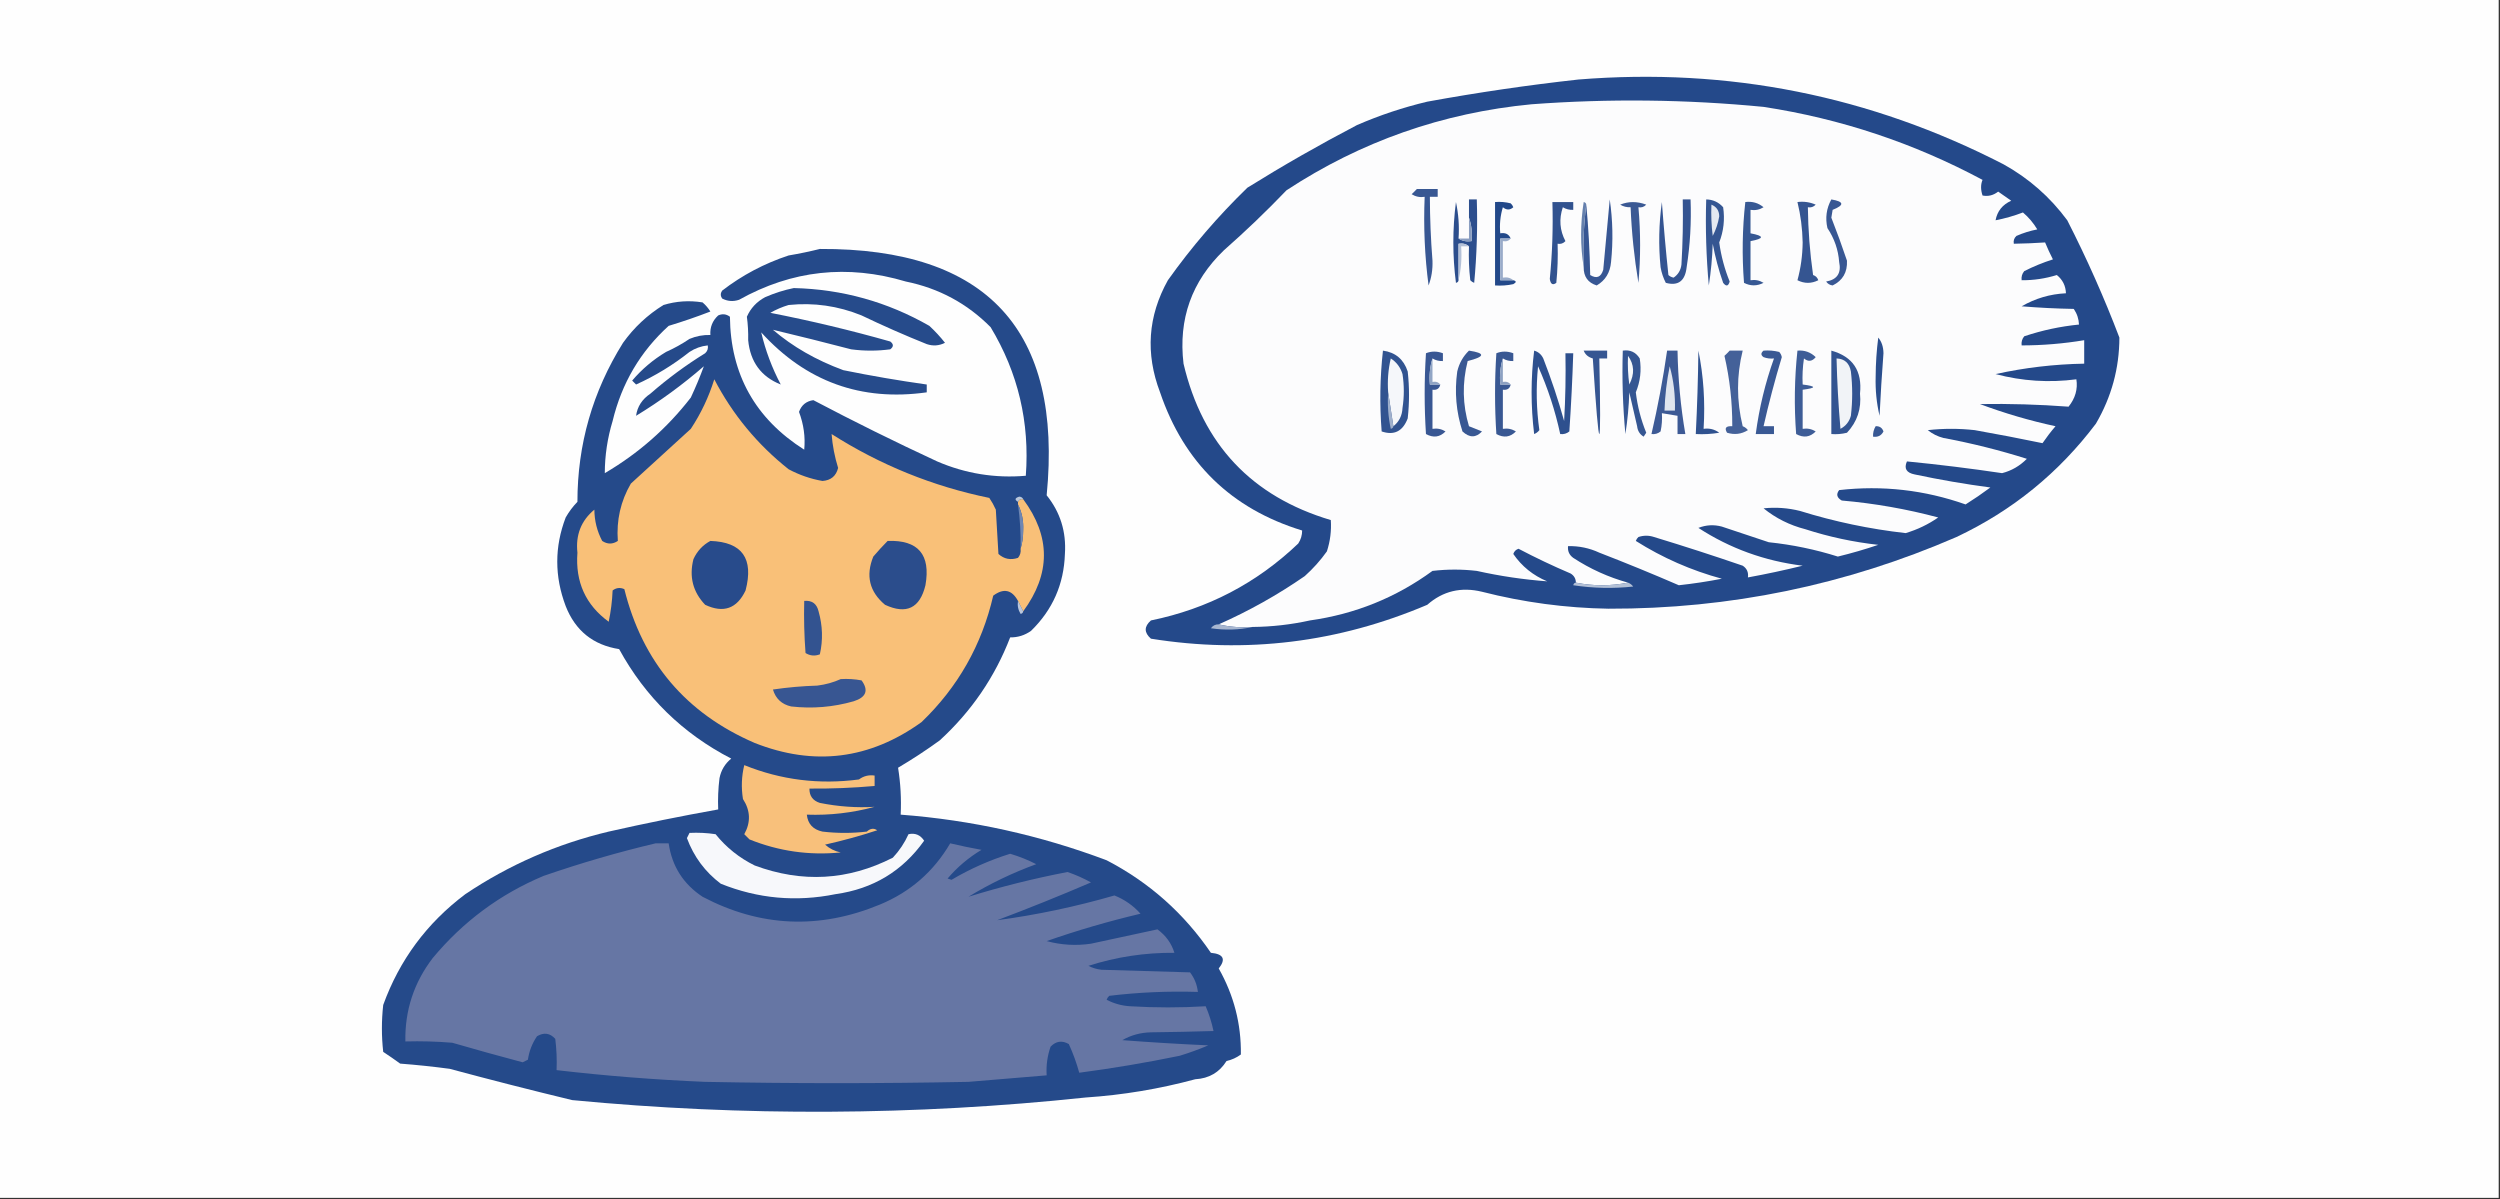 <?xml version="1.0" encoding="UTF-8"?>
<!DOCTYPE svg PUBLIC "-//W3C//DTD SVG 1.1//EN" "http://www.w3.org/Graphics/SVG/1.1/DTD/svg11.dtd">
<svg xmlns="http://www.w3.org/2000/svg" version="1.1" width="959px" height="460px" style="shape-rendering:geometricPrecision; text-rendering:geometricPrecision; image-rendering:optimizeQuality; fill-rule:evenodd; clip-rule:evenodd" xmlns:xlink="http://www.w3.org/1999/xlink">
<rect width="100%" height="100%" fill="#333333" stroke="none"/>
<g><path style="opacity:1" fill="#fefefe" d="M -0.5,-0.5 C 319.167,-0.5 638.833,-0.5 958.5,-0.5C 958.5,152.833 958.5,306.167 958.5,459.5C 638.833,459.5 319.167,459.5 -0.5,459.5C -0.5,306.167 -0.5,152.833 -0.5,-0.5 Z"/></g>
<g><path style="opacity:1" fill="#24498a" d="M 605.5,30.5 C 663.023,25.862 717.356,36.695 768.5,63C 778.199,68.362 786.366,75.529 793,84.5C 800.473,99.116 807.14,114.116 813,129.5C 812.976,141.257 809.976,152.257 804,162.5C 789.77,181.393 771.937,195.893 750.5,206C 707.983,224.45 663.483,233.617 617,233.5C 600.587,233.232 584.421,231.065 568.5,227C 560.493,225.051 553.493,226.718 547.5,232C 513.37,246.516 478.037,250.85 441.5,245C 438.833,242.667 438.833,240.333 441.5,238C 463.227,233.554 482.061,223.721 498,208.5C 499.009,206.975 499.509,205.308 499.5,203.5C 472.349,195.184 454.182,177.517 445,150.5C 439.328,135.6 440.328,121.267 448,107.5C 457.044,94.783 467.211,82.949 478.5,72C 492.174,63.494 506.174,55.494 520.5,48C 529.227,44.202 538.227,41.202 547.5,39C 566.882,35.463 586.215,32.63 605.5,30.5 Z"/></g>
<g><path style="opacity:1" fill="#fcfcfd" d="M 624.5,223.5 C 617.833,224.833 611.167,224.833 604.5,223.5C 604.489,221.983 603.823,220.816 602.5,220C 595.681,217.09 589.015,213.923 582.5,210.5C 581.5,210.833 580.833,211.5 580.5,212.5C 583.746,217.236 588.079,220.736 593.5,223C 584.452,222.326 575.452,220.993 566.5,219C 560.833,218.333 555.167,218.333 549.5,219C 535.51,229.225 519.843,235.558 502.5,238C 495.247,239.598 487.914,240.431 480.5,240.5C 475.968,240.818 471.634,240.485 467.5,239.5C 479.088,234.373 490.088,228.206 500.5,221C 503.704,218.131 506.537,214.965 509,211.5C 510.266,207.605 510.766,203.605 510.5,199.5C 480.127,190.457 461.294,170.457 454,139.5C 451.967,122.405 457.134,107.905 469.5,96C 477.803,88.698 485.803,81.031 493.5,73C 522.025,54.268 553.359,43.268 587.5,40C 617.198,37.788 646.864,38.122 676.5,41C 706.119,45.54 734.119,54.873 760.5,69C 759.761,70.765 759.761,72.765 760.5,75C 762.669,75.429 764.669,74.929 766.5,73.5C 768.167,74.667 769.833,75.833 771.5,77C 768.143,78.513 766.143,81.013 765.5,84.5C 769.069,83.811 772.569,82.811 776,81.5C 778.185,83.353 780.018,85.52 781.5,88C 778.736,88.532 776.07,89.366 773.5,90.5C 772.614,91.325 772.281,92.325 772.5,93.5C 776.559,93.434 780.559,93.267 784.5,93C 785.399,95.192 786.399,97.358 787.5,99.5C 783.718,100.705 780.052,102.205 776.5,104C 775.663,105.011 775.33,106.178 775.5,107.5C 780.101,107.533 784.601,106.866 789,105.5C 791.223,107.28 792.39,109.614 792.5,112.5C 786.423,112.79 780.756,114.457 775.5,117.5C 782.183,118.051 788.849,118.384 795.5,118.5C 796.747,120.323 797.414,122.323 797.5,124.5C 790.341,125.206 783.341,126.706 776.5,129C 775.663,130.011 775.33,131.178 775.5,132.5C 783.56,132.491 791.56,131.824 799.5,130.5C 799.5,133.5 799.5,136.5 799.5,139.5C 788.009,139.701 776.676,141.034 765.5,143.5C 775.743,146.205 786.076,146.872 796.5,145.5C 797.081,149.28 796.081,152.78 793.5,156C 782.197,155.153 770.863,154.819 759.5,155C 768.916,158.526 778.583,161.359 788.5,163.5C 786.712,165.576 785.046,167.743 783.5,170C 774.935,168.221 766.268,166.554 757.5,165C 751.5,164.333 745.5,164.333 739.5,165C 741.275,166.439 743.275,167.439 745.5,168C 756.384,170.032 767.051,172.698 777.5,176C 774.78,178.745 771.613,180.579 768,181.5C 755.871,179.695 743.704,178.195 731.5,177C 730.294,179.709 731.294,181.375 734.5,182C 744.107,184.039 753.774,185.706 763.5,187C 760.42,189.29 757.253,191.457 754,193.5C 738.247,187.947 722.081,186.114 705.5,188C 704.273,189.587 704.606,190.921 706.5,192C 719.061,193.093 731.394,195.26 743.5,198.5C 739.669,201.165 735.502,203.165 731,204.5C 717.228,202.946 703.728,200.112 690.5,196C 685.875,194.838 681.208,194.504 676.5,195C 681.202,198.798 686.535,201.465 692.5,203C 701.632,205.95 710.965,207.95 720.5,209C 715.399,210.734 710.232,212.234 705,213.5C 696.372,210.774 687.539,208.941 678.5,208C 672.5,206 666.5,204 660.5,202C 657.446,201.179 654.446,201.345 651.5,202.5C 663.62,210.376 676.954,215.21 691.5,217C 684.55,218.714 677.55,220.214 670.5,221.5C 670.773,219.549 670.107,218.049 668.5,217C 657.229,213.132 645.895,209.465 634.5,206C 632.5,205.333 630.5,205.333 628.5,206C 628.043,206.414 627.709,206.914 627.5,207.5C 637.738,213.972 648.738,218.805 660.5,222C 655.039,223.063 649.539,223.896 644,224.5C 633.961,220.15 623.795,215.984 613.5,212C 609.687,210.228 605.687,209.395 601.5,209.5C 601.297,211.39 601.963,212.89 603.5,214C 610.027,218.264 617.027,221.431 624.5,223.5 Z"/></g>
<g><path style="opacity:1" fill="#385793" d="M 543.5,72.5 C 546.167,72.5 548.833,72.5 551.5,72.5C 551.5,73.5 551.5,74.5 551.5,75.5C 550.5,75.5 549.5,75.5 548.5,75.5C 548.521,83.678 548.855,91.844 549.5,100C 549.625,103.355 549.125,106.522 548,109.5C 546.523,98.329 546.023,86.996 546.5,75.5C 544.712,75.785 543.045,75.452 541.5,74.5C 542.243,73.818 542.909,73.151 543.5,72.5 Z"/></g>
<g><path style="opacity:1" fill="#375693" d="M 607.5,102.5 C 607.174,94.316 607.508,86.316 608.5,78.5C 609.33,87.324 609.83,96.324 610,105.5C 612.454,107.013 614.121,106.346 615,103.5C 615.833,94.5 616.667,85.5 617.5,76.5C 618.665,84.479 618.832,92.479 618,100.5C 617.641,104.579 615.807,107.579 612.5,109.5C 609.135,108.453 607.468,106.119 607.5,102.5 Z"/></g>
<g><path style="opacity:1" fill="#2c4e8d" d="M 563.5,94.5 C 562.432,93.566 561.099,93.232 559.5,93.5C 559.5,98.167 559.5,102.833 559.5,107.5C 559.44,108.043 559.107,108.376 558.5,108.5C 557.167,98.167 557.167,87.833 558.5,77.5C 559.493,82.12 559.827,86.786 559.5,91.5C 560.919,92.451 562.585,92.784 564.5,92.5C 564.81,89.287 564.477,86.287 563.5,83.5C 563.5,81.167 563.5,78.833 563.5,76.5C 564.5,76.5 565.5,76.5 566.5,76.5C 566.832,87.187 566.499,97.854 565.5,108.5C 564.914,108.291 564.414,107.957 564,107.5C 563.501,103.179 563.334,98.846 563.5,94.5 Z"/></g>
<g><path style="opacity:1" fill="#224889" d="M 579.5,91.5 C 578.167,91.5 576.833,91.5 575.5,91.5C 575.5,96.833 575.5,102.167 575.5,107.5C 577.167,107.5 578.833,107.5 580.5,107.5C 581.738,107.81 581.738,108.31 580.5,109C 578.19,109.497 575.857,109.663 573.5,109.5C 573.5,98.833 573.5,88.167 573.5,77.5C 575.527,77.338 577.527,77.504 579.5,78C 579.957,78.414 580.291,78.914 580.5,79.5C 579.224,80.645 577.891,80.645 576.5,79.5C 575.513,82.768 575.18,86.102 575.5,89.5C 577.483,89.157 578.817,89.823 579.5,91.5 Z"/></g>
<g><path style="opacity:1" fill="#31528f" d="M 595.5,77.5 C 598.167,77.5 600.833,77.5 603.5,77.5C 603.5,78.5 603.5,79.5 603.5,80.5C 602.07,80.579 600.736,80.246 599.5,79.5C 597.984,84.039 598.317,88.372 600.5,92.5C 599.675,93.386 598.675,93.719 597.5,93.5C 597.666,98.511 597.499,103.511 597,108.5C 595.633,109.524 594.8,109.024 594.5,107C 595.463,97.207 595.796,87.374 595.5,77.5 Z"/></g>
<g><path style="opacity:1" fill="#3b5994" d="M 621.5,78.5 C 624.687,77.194 628.02,77.194 631.5,78.5C 630.675,79.386 629.675,79.719 628.5,79.5C 629.364,89.181 629.364,98.848 628.5,108.5C 626.894,98.899 625.894,89.232 625.5,79.5C 624.041,79.567 622.708,79.234 621.5,78.5 Z"/></g>
<g><path style="opacity:1" fill="#355692" d="M 654.5,76.5 C 657.099,76.549 659.266,77.549 661,79.5C 661.69,84.142 661.19,88.642 659.5,93C 660.21,98.174 661.543,103.174 663.5,108C 662.99,109.826 662.156,109.993 661,108.5C 659.287,103.604 657.954,98.604 657,93.5C 656.829,98.864 656.329,104.198 655.5,109.5C 654.501,98.52 654.168,87.52 654.5,76.5 Z"/></g>
<g><path style="opacity:1" fill="#375893" d="M 669.5,77.5 C 672.157,77.162 674.49,77.829 676.5,79.5C 674.955,80.452 673.288,80.785 671.5,80.5C 671.5,83.5 671.5,86.5 671.5,89.5C 676.833,90.5 676.833,91.5 671.5,92.5C 671.5,97.5 671.5,102.5 671.5,107.5C 673.288,107.215 674.955,107.548 676.5,108.5C 673.966,109.777 671.466,109.777 669,108.5C 668.192,98.09 668.359,87.757 669.5,77.5 Z"/></g>
<g><path style="opacity:1" fill="#355591" d="M 689.5,77.5 C 691.924,77.192 694.257,77.526 696.5,78.5C 695.675,79.386 694.675,79.719 693.5,79.5C 693.598,88.21 694.265,96.876 695.5,105.5C 696.5,105.833 697.167,106.5 697.5,107.5C 694.833,108.833 692.167,108.833 689.5,107.5C 690.777,102.847 691.443,98.013 691.5,93C 691.394,87.66 690.727,82.493 689.5,77.5 Z"/></g>
<g><path style="opacity:1" fill="#345491" d="M 645.5,76.5 C 646.5,76.5 647.5,76.5 648.5,76.5C 648.839,85.226 648.339,93.893 647,102.5C 646.416,107.791 643.75,109.791 639,108.5C 638.027,106.608 637.36,104.608 637,102.5C 636.168,94.147 636.335,85.813 637.5,77.5C 638.182,86.854 639.016,96.188 640,105.5C 640.561,106.022 641.228,106.355 642,106.5C 643.735,105.318 644.735,103.651 645,101.5C 645.5,93.173 645.666,84.84 645.5,76.5 Z"/></g>
<g><path style="opacity:1" fill="#e5e9f1" d="M 656.5,78.5 C 658.478,79.317 659.478,80.817 659.5,83C 659.066,85.634 658.233,88.134 657,90.5C 656.501,86.514 656.334,82.514 656.5,78.5 Z"/></g>
<g><path style="opacity:1" fill="#6580ad" d="M 608.5,78.5 C 607.508,86.316 607.174,94.316 607.5,102.5C 606.179,94.324 606.179,85.991 607.5,77.5C 608.107,77.624 608.44,77.957 608.5,78.5 Z"/></g>
<g><path style="opacity:1" fill="#899dc0" d="M 563.5,83.5 C 564.477,86.287 564.81,89.287 564.5,92.5C 562.585,92.784 560.919,92.451 559.5,91.5C 560.833,91.5 562.167,91.5 563.5,91.5C 563.5,88.833 563.5,86.167 563.5,83.5 Z"/></g>
<g><path style="opacity:1" fill="#385793" d="M 702.5,76.5 C 707.422,77.334 707.589,78.668 703,80.5C 702.833,81.5 702.667,82.5 702.5,83.5C 704.645,88.955 706.645,94.455 708.5,100C 708.701,104.441 706.868,107.607 703,109.5C 701.941,109.37 701.108,108.87 700.5,108C 704.728,107.263 706.395,104.763 705.5,100.5C 705.155,95.801 703.655,91.467 701,87.5C 700.112,83.598 700.612,79.931 702.5,76.5 Z"/></g>
<g><path style="opacity:1" fill="#99abc9" d="M 579.5,91.5 C 578.791,92.404 577.791,92.737 576.5,92.5C 576.5,97.167 576.5,101.833 576.5,106.5C 578.099,106.232 579.432,106.566 580.5,107.5C 578.833,107.5 577.167,107.5 575.5,107.5C 575.5,102.167 575.5,96.833 575.5,91.5C 576.833,91.5 578.167,91.5 579.5,91.5 Z"/></g>
<g><path style="opacity:1" fill="#b3c0d7" d="M 563.5,94.5 C 562.5,94.5 561.5,94.5 560.5,94.5C 560.818,99.032 560.485,103.366 559.5,107.5C 559.5,102.833 559.5,98.167 559.5,93.5C 561.099,93.232 562.432,93.566 563.5,94.5 Z"/></g>
<g><path style="opacity:1" fill="#254a8a" d="M 314.5,95.5 C 378.707,95.19 407.707,126.69 401.5,190C 406.735,196.51 409.068,204.01 408.5,212.5C 408.119,224.094 403.785,233.928 395.5,242C 393.091,243.707 390.425,244.54 387.5,244.5C 381.626,259.731 372.626,272.898 360.5,284C 355.338,287.749 350.004,291.249 344.5,294.5C 345.457,300.439 345.79,306.439 345.5,312.5C 372.671,314.567 399.004,320.401 424.5,330C 440.785,338.448 454.118,350.282 464.5,365.5C 469.344,365.952 470.344,367.952 467.5,371.5C 473.316,381.773 476.149,392.773 476,404.5C 474.352,405.717 472.519,406.55 470.5,407C 467.78,411.365 463.78,413.699 458.5,414C 444.743,417.714 430.743,420.048 416.5,421C 350.877,427.949 285.21,428.282 219.5,422C 203.778,418.203 188.111,414.203 172.5,410C 166.186,409.153 159.853,408.487 153.5,408C 151.349,406.43 149.182,404.93 147,403.5C 146.333,397.5 146.333,391.5 147,385.5C 153.255,368.237 163.755,354.07 178.5,343C 195.329,331.718 213.662,323.718 233.5,319C 247.439,315.848 261.439,313.015 275.5,310.5C 275.334,306.486 275.501,302.486 276,298.5C 276.606,295.452 278.106,292.952 280.5,291C 261.886,281.386 247.553,267.386 237.5,249C 227.528,247.427 220.694,241.927 217,232.5C 212.69,221.105 212.69,209.771 217,198.5C 218.268,196.283 219.768,194.283 221.5,192.5C 221.502,170.495 227.336,150.162 239,131.5C 243.21,125.622 248.377,120.789 254.5,117C 259.411,115.508 264.411,115.174 269.5,116C 270.687,117.019 271.687,118.186 272.5,119.5C 267.278,121.517 261.945,123.351 256.5,125C 245.655,134.835 238.489,147.002 235,161.5C 233.014,168.063 232.014,174.73 232,181.5C 244.881,173.951 255.881,164.284 265,152.5C 266.902,148.422 268.569,144.422 270,140.5C 261.866,147.567 253.199,153.9 244,159.5C 244.472,155.982 246.306,153.149 249.5,151C 256.078,145.255 263.078,140.088 270.5,135.5C 271.386,134.675 271.719,133.675 271.5,132.5C 268.984,132.755 266.65,133.589 264.5,135C 258.146,140.034 251.313,144.201 244,147.5C 243.5,147 243,146.5 242.5,146C 246.196,141.642 250.53,137.975 255.5,135C 258.661,133.587 261.661,131.92 264.5,130C 267.063,128.921 269.729,128.421 272.5,128.5C 272.307,125.525 273.307,123.025 275.5,121C 277.112,120.28 278.612,120.446 280,121.5C 280.219,143.583 289.719,160.583 308.5,172.5C 308.967,167.631 308.3,162.798 306.5,158C 307.445,155.386 309.278,153.886 312,153.5C 327.574,161.703 343.407,169.537 359.5,177C 370.376,181.681 381.709,183.515 393.5,182.5C 395.03,161.964 390.53,142.964 380,125.5C 371.001,116.415 360.168,110.582 347.5,108C 325.108,101.319 303.774,103.652 283.5,115C 281.231,115.758 279.064,115.591 277,114.5C 276.333,113.5 276.333,112.5 277,111.5C 284.66,105.584 293.16,101.084 302.5,98C 306.665,97.295 310.665,96.461 314.5,95.5 Z"/></g>
<g><path style="opacity:1" fill="#264b8b" d="M 304.5,110.5 C 323.064,110.95 340.397,115.783 356.5,125C 358.684,127.016 360.684,129.183 362.5,131.5C 360.235,132.647 357.902,132.814 355.5,132C 347.049,128.608 338.716,124.941 330.5,121C 321.486,117.33 312.153,115.997 302.5,117C 300.051,117.725 297.717,118.725 295.5,120C 311.015,123.035 326.348,126.702 341.5,131C 342.833,132 342.833,133 341.5,134C 336.5,134.667 331.5,134.667 326.5,134C 316.519,131.393 306.519,128.893 296.5,126.5C 304.043,132.978 313.043,138.145 323.5,142C 334.117,144.16 344.784,145.994 355.5,147.5C 355.5,148.5 355.5,149.5 355.5,150.5C 330.332,154.054 309.165,146.387 292,127.5C 293.636,134.447 296.136,141.114 299.5,147.5C 291.979,144.514 287.812,138.847 287,130.5C 287.066,127.422 286.899,124.422 286.5,121.5C 287.942,118.223 290.275,115.723 293.5,114C 297.161,112.407 300.828,111.241 304.5,110.5 Z"/></g>
<g><path style="opacity:1" fill="#2a4e8d" d="M 720.5,129.5 C 721.794,131.048 722.461,133.048 722.5,135.5C 721.889,143.493 721.389,151.493 721,159.5C 719.856,154.671 719.356,149.671 719.5,144.5C 719.525,139.421 719.858,134.421 720.5,129.5 Z"/></g>
<g><path style="opacity:1" fill="#315390" d="M 530.5,134.5 C 535.287,135.156 538.454,137.822 540,142.5C 540.667,148.5 540.667,154.5 540,160.5C 538.1,165.459 534.767,167.126 530,165.5C 529.192,155.09 529.359,144.757 530.5,134.5 Z"/></g>
<g><path style="opacity:1" fill="#395793" d="M 549.5,137.5 C 548.521,140.625 548.187,143.958 548.5,147.5C 549.833,147.5 551.167,147.5 552.5,147.5C 552.179,149.048 551.179,149.715 549.5,149.5C 549.5,154.5 549.5,159.5 549.5,164.5C 551.288,164.215 552.955,164.548 554.5,165.5C 552.337,167.72 549.837,168.053 547,166.5C 546.333,156.167 546.333,145.833 547,135.5C 549.081,134.667 551.248,134.667 553.5,135.5C 553.5,136.5 553.5,137.5 553.5,138.5C 552.041,138.567 550.708,138.234 549.5,137.5 Z"/></g>
<g><path style="opacity:1" fill="#395893" d="M 576.5,137.5 C 575.521,140.625 575.187,143.958 575.5,147.5C 576.833,147.5 578.167,147.5 579.5,147.5C 579.179,149.048 578.179,149.715 576.5,149.5C 576.5,154.5 576.5,159.5 576.5,164.5C 578.288,164.215 579.955,164.548 581.5,165.5C 579.337,167.72 576.837,168.053 574,166.5C 573.333,156.167 573.333,145.833 574,135.5C 576.081,134.667 578.248,134.667 580.5,135.5C 580.5,136.5 580.5,137.5 580.5,138.5C 579.041,138.567 577.708,138.234 576.5,137.5 Z"/></g>
<g><path style="opacity:1" fill="#2e508e" d="M 588.5,134.5 C 590.074,134.937 591.241,135.937 592,137.5C 595.085,145.423 597.752,153.423 600,161.5C 600.5,152.84 600.666,144.173 600.5,135.5C 601.5,135.5 602.5,135.5 603.5,135.5C 603.176,145.505 602.676,155.505 602,165.5C 600.989,166.337 599.822,166.67 598.5,166.5C 596.581,157.576 593.748,148.909 590,140.5C 589.185,148.746 589.352,156.912 590.5,165C 589.975,165.692 589.308,166.192 588.5,166.5C 587.192,155.772 587.192,145.106 588.5,134.5 Z"/></g>
<g><path style="opacity:1" fill="#365692" d="M 607.5,134.5 C 610.5,134.5 613.5,134.5 616.5,134.5C 616.5,135.5 616.5,136.5 616.5,137.5C 615.5,137.5 614.5,137.5 613.5,137.5C 614.328,176.142 613.495,176.142 611,137.5C 609.271,137.026 608.105,136.026 607.5,134.5 Z"/></g>
<g><path style="opacity:1" fill="#355692" d="M 622.5,134.5 C 625.325,134.081 627.491,135.081 629,137.5C 629.731,141.983 629.231,146.317 627.5,150.5C 628.138,155.858 629.471,161.025 631.5,166C 631.167,166.5 630.833,167 630.5,167.5C 629.029,166.619 628.196,165.286 628,163.5C 627,159.167 626,154.833 625,150.5C 624.829,155.864 624.329,161.198 623.5,166.5C 622.501,155.854 622.168,145.187 622.5,134.5 Z"/></g>
<g><path style="opacity:1" fill="#30528f" d="M 651.5,134.5 C 653.474,144.111 654.141,154.111 653.5,164.5C 655.75,164.181 657.75,164.681 659.5,166C 656.518,166.498 653.518,166.665 650.5,166.5C 651.043,155.841 651.377,145.175 651.5,134.5 Z"/></g>
<g><path style="opacity:1" fill="#446199" d="M 663.5,134.5 C 665.167,134.5 666.833,134.5 668.5,134.5C 666.115,144.086 666.115,153.753 668.5,163.5C 669.308,163.808 669.975,164.308 670.5,165C 668.045,166.54 665.379,166.874 662.5,166C 661.391,164.187 662.058,163.354 664.5,163.5C 664.533,154.291 663.533,145.291 661.5,136.5C 662.243,135.818 662.909,135.151 663.5,134.5 Z"/></g>
<g><path style="opacity:1" fill="#3a5994" d="M 676.5,134.5 C 678.527,134.338 680.527,134.505 682.5,135C 683.022,135.561 683.355,136.228 683.5,137C 680.864,145.744 678.53,154.578 676.5,163.5C 677.833,163.5 679.167,163.5 680.5,163.5C 680.5,164.5 680.5,165.5 680.5,166.5C 678.167,166.5 675.833,166.5 673.5,166.5C 674.811,156.571 677.145,146.904 680.5,137.5C 679.127,137.657 677.793,137.49 676.5,137C 675.402,136.23 675.402,135.397 676.5,134.5 Z"/></g>
<g><path style="opacity:1" fill="#3e5d97" d="M 689.5,134.5 C 692.226,134.264 694.559,135.097 696.5,137C 695.135,138.682 693.635,138.849 692,137.5C 691.502,140.817 691.335,144.15 691.5,147.5C 696.833,148.167 696.833,148.833 691.5,149.5C 691.5,154.5 691.5,159.5 691.5,164.5C 693.288,164.215 694.955,164.548 696.5,165.5C 694.337,167.72 691.837,168.053 689,166.5C 688.192,155.757 688.358,145.09 689.5,134.5 Z"/></g>
<g><path style="opacity:1" fill="#335491" d="M 702.5,134.5 C 710.739,136.781 714.405,142.281 713.5,151C 714.091,156.804 712.425,161.804 708.5,166C 706.527,166.495 704.527,166.662 702.5,166.5C 702.5,155.833 702.5,145.167 702.5,134.5 Z"/></g>
<g><path style="opacity:1" fill="#395893" d="M 563.5,134.5 C 569.893,135.463 569.727,136.796 563,138.5C 560.861,146.935 561.027,155.268 563.5,163.5C 565.167,164.167 566.833,164.833 568.5,165.5C 566.166,167.987 563.666,167.987 561,165.5C 558.579,158.015 557.912,150.348 559,142.5C 559.738,139.352 561.238,136.685 563.5,134.5 Z"/></g>
<g><path style="opacity:1" fill="#f6f8fa" d="M 624.5,136.5 C 626.927,139.81 627.093,143.477 625,147.5C 624.501,143.848 624.335,140.182 624.5,136.5 Z"/></g>
<g><path style="opacity:1" fill="#f5f7fa" d="M 534.5,163.5 C 533.833,159.167 533.167,154.833 532.5,150.5C 532.174,146.116 532.508,141.783 533.5,137.5C 535.718,138.924 537.218,140.924 538,143.5C 538.667,147.833 538.667,152.167 538,156.5C 537.861,159.445 536.694,161.779 534.5,163.5 Z"/></g>
<g><path style="opacity:1" fill="#f1f3f7" d="M 704.5,137.5 C 707.595,137.626 709.428,139.293 710,142.5C 710.667,148.167 710.667,153.833 710,159.5C 709.376,161.754 708.043,163.421 706,164.5C 705.215,155.513 704.715,146.513 704.5,137.5 Z"/></g>
<g><path style="opacity:1" fill="#91a5c5" d="M 549.5,137.5 C 549.5,140.5 549.5,143.5 549.5,146.5C 550.791,146.263 551.791,146.596 552.5,147.5C 551.167,147.5 549.833,147.5 548.5,147.5C 548.187,143.958 548.521,140.625 549.5,137.5 Z"/></g>
<g><path style="opacity:1" fill="#8da1c2" d="M 576.5,137.5 C 576.5,140.5 576.5,143.5 576.5,146.5C 577.791,146.263 578.791,146.596 579.5,147.5C 578.167,147.5 576.833,147.5 575.5,147.5C 575.187,143.958 575.521,140.625 576.5,137.5 Z"/></g>
<g><path style="opacity:1" fill="#f9c078" d="M 391.5,210.5 C 392.163,208.359 392.497,206.025 392.5,203.5C 392.685,199.859 392.019,196.526 390.5,193.5C 390.5,193.167 390.5,192.833 390.5,192.5C 390.842,191.662 391.508,191.328 392.5,191.5C 403.09,205.791 403.09,220.124 392.5,234.5C 391.833,233.167 391.167,231.833 390.5,230.5C 388.151,226.196 384.984,225.53 381,228.5C 376.627,247.416 367.46,263.582 353.5,277C 333.613,291.319 312.28,293.986 289.5,285C 263.111,273.608 246.444,253.942 239.5,226C 237.888,225.28 236.388,225.446 235,226.5C 234.827,230.541 234.327,234.541 233.5,238.5C 224.651,232.048 220.651,223.215 221.5,212C 220.754,205.218 222.921,199.718 228,195.5C 228.031,199.768 229.031,203.768 231,207.5C 233,208.833 235,208.833 237,207.5C 236.411,199.564 238.078,192.231 242,185.5C 249.667,178.5 257.333,171.5 265,164.5C 268.894,158.601 271.894,152.268 274,145.5C 281.005,158.978 290.505,170.478 302.5,180C 306.594,182.198 310.927,183.698 315.5,184.5C 318.732,184.265 320.732,182.598 321.5,179.5C 320.17,175.197 319.337,170.863 319,166.5C 337.713,178.401 357.879,186.567 379.5,191C 380.46,192.419 381.293,193.919 382,195.5C 382.333,201.167 382.667,206.833 383,212.5C 385.153,214.444 387.653,214.944 390.5,214C 391.337,212.989 391.67,211.822 391.5,210.5 Z"/></g>
<g><path style="opacity:1" fill="#3d5a95" d="M 639.5,134.5 C 640.833,134.5 642.167,134.5 643.5,134.5C 643.687,145.271 644.687,155.937 646.5,166.5C 645.5,166.5 644.5,166.5 643.5,166.5C 643.5,164.167 643.5,161.833 643.5,159.5C 641.5,159.167 639.5,158.833 637.5,158.5C 637.663,160.857 637.497,163.19 637,165.5C 635.989,166.337 634.822,166.67 633.5,166.5C 635.966,155.898 637.966,145.231 639.5,134.5 Z"/></g>
<g><path style="opacity:1" fill="#e0e5ee" d="M 640.5,140.5 C 642.012,145.929 642.679,151.596 642.5,157.5C 641.167,157.5 639.833,157.5 638.5,157.5C 638.684,151.769 639.35,146.102 640.5,140.5 Z"/></g>
<g><path style="opacity:1" fill="#9fb0cc" d="M 532.5,150.5 C 533.167,154.833 533.833,159.167 534.5,163.5C 534.44,164.043 534.107,164.376 533.5,164.5C 532.507,159.88 532.173,155.214 532.5,150.5 Z"/></g>
<g><path style="opacity:1" fill="#385894" d="M 719.5,163.5 C 720.995,163.415 721.995,164.081 722.5,165.5C 721.68,167.111 720.346,167.778 718.5,167.5C 718.433,166.041 718.766,164.708 719.5,163.5 Z"/></g>
<g><path style="opacity:1" fill="#bbc8db" d="M 392.5,191.5 C 391.508,191.328 390.842,191.662 390.5,192.5C 389.115,191.698 389.282,191.031 391,190.5C 391.765,190.57 392.265,190.903 392.5,191.5 Z"/></g>
<g><path style="opacity:1" fill="#6f86b2" d="M 390.5,193.5 C 392.019,196.526 392.685,199.859 392.5,203.5C 392.497,206.025 392.163,208.359 391.5,210.5C 391.625,204.797 391.292,199.13 390.5,193.5 Z"/></g>
<g><path style="opacity:1" fill="#284b8b" d="M 272.5,207.5 C 284.709,207.92 289.209,214.254 286,226.5C 282.691,233.48 277.525,235.314 270.5,232C 265.798,227.078 264.298,221.245 266,214.5C 267.425,211.394 269.592,209.06 272.5,207.5 Z"/></g>
<g><path style="opacity:1" fill="#2b4d8c" d="M 340.5,207.5 C 352.231,207.074 357.064,212.741 355,224.5C 352.866,233.306 347.699,235.806 339.5,232C 333.514,226.993 332.014,220.826 335,213.5C 336.803,211.377 338.637,209.377 340.5,207.5 Z"/></g>
<g><path style="opacity:1" fill="#b3c0d6" d="M 604.5,223.5 C 611.167,224.833 617.833,224.833 624.5,223.5C 625.289,223.783 625.956,224.283 626.5,225C 618.812,225.831 611.145,225.665 603.5,224.5C 603.624,223.893 603.957,223.56 604.5,223.5 Z"/></g>
<g><path style="opacity:1" fill="#335390" d="M 308.5,230.5 C 311.48,230.241 313.313,231.574 314,234.5C 315.566,240.022 315.733,245.522 314.5,251C 312.559,251.743 310.726,251.576 309,250.5C 308.5,243.842 308.334,237.175 308.5,230.5 Z"/></g>
<g><path style="opacity:1" fill="#bbc7db" d="M 390.5,230.5 C 391.167,231.833 391.833,233.167 392.5,234.5C 392.44,235.043 392.107,235.376 391.5,235.5C 390.548,233.955 390.215,232.288 390.5,230.5 Z"/></g>
<g><path style="opacity:1" fill="#a7b6d0" d="M 467.5,239.5 C 471.634,240.485 475.968,240.818 480.5,240.5C 475.35,241.651 470.016,241.817 464.5,241C 465.244,239.961 466.244,239.461 467.5,239.5 Z"/></g>
<g><path style="opacity:1" fill="#385692" d="M 322.5,260.5 C 325.187,260.336 327.854,260.503 330.5,261C 333.281,264.807 332.281,267.474 327.5,269C 319.634,271.258 311.634,271.924 303.5,271C 299.885,270.196 297.552,268.029 296.5,264.5C 302.138,263.67 307.804,263.17 313.5,263C 316.742,262.594 319.742,261.761 322.5,260.5 Z"/></g>
<g><path style="opacity:1" fill="#f8c07b" d="M 285.5,293.5 C 299.573,299.192 314.24,301.025 329.5,299C 331.25,297.681 333.25,297.181 335.5,297.5C 335.5,298.833 335.5,300.167 335.5,301.5C 327.188,302.24 318.854,302.573 310.5,302.5C 310.452,305.292 311.785,307.125 314.5,308C 321.606,309.418 328.606,309.918 335.5,309.5C 326.993,311.81 318.327,312.81 309.5,312.5C 309.872,316.043 311.872,318.21 315.5,319C 321.167,319.667 326.833,319.667 332.5,319C 333.877,317.759 335.21,317.592 336.5,318.5C 329.934,320.651 323.267,322.485 316.5,324C 318.221,325.527 320.221,326.527 322.5,327C 310.405,328.197 298.739,326.53 287.5,322C 286.833,321.333 286.167,320.667 285.5,320C 288.048,315.433 287.881,310.933 285,306.5C 284.294,302.113 284.46,297.78 285.5,293.5 Z"/></g>
<g><path style="opacity:1" fill="#f7f8fb" d="M 264.5,319.5 C 267.85,319.335 271.183,319.502 274.5,320C 278.585,325.079 283.585,329.079 289.5,332C 307.698,338.752 325.364,337.752 342.5,329C 345.008,326.31 347.008,323.31 348.5,320C 351.054,319.442 353.054,320.275 354.5,322.5C 346.211,334.154 334.878,340.987 320.5,343C 305.396,346.057 290.73,344.724 276.5,339C 270.496,334.484 266.163,328.651 263.5,321.5C 263.863,320.817 264.196,320.15 264.5,319.5 Z"/></g>
<g><path style="opacity:1" fill="#6676a4" d="M 251.5,323.5 C 253.167,323.5 254.833,323.5 256.5,323.5C 257.766,332.268 262.099,339.101 269.5,344C 291.585,355.622 314.252,356.622 337.5,347C 349.14,342.192 358.14,334.359 364.5,323.5C 368.464,324.439 372.464,325.272 376.5,326C 371.53,328.975 367.196,332.642 363.5,337C 364,337.167 364.5,337.333 365,337.5C 372.102,333.298 379.602,329.965 387.5,327.5C 390.998,328.535 394.331,329.869 397.5,331.5C 388.411,334.806 379.744,338.973 371.5,344C 383.893,340.155 396.56,336.988 409.5,334.5C 412.622,335.561 415.622,336.894 418.5,338.5C 406.622,343.605 394.622,348.438 382.5,353C 397.691,350.954 412.691,347.787 427.5,343.5C 431.385,345.053 434.718,347.386 437.5,350.5C 425.268,353.389 413.268,356.889 401.5,361C 407.08,362.517 412.747,362.851 418.5,362C 427.043,360.159 435.543,358.325 444,356.5C 447.226,358.869 449.392,361.869 450.5,365.5C 439.188,365.401 428.188,367.068 417.5,370.5C 419.078,371.298 420.744,371.798 422.5,372C 433.833,372.333 445.167,372.667 456.5,373C 458.202,375.235 459.202,377.735 459.5,380.5C 448.119,380.144 436.785,380.644 425.5,382C 425.043,382.414 424.709,382.914 424.5,383.5C 427.298,384.969 430.298,385.802 433.5,386C 443.22,386.586 452.887,386.586 462.5,386C 463.812,389.051 464.812,392.217 465.5,395.5C 457.54,395.739 449.54,395.906 441.5,396C 437.529,396.085 433.862,397.085 430.5,399C 441.489,399.842 452.489,400.508 463.5,401C 459.91,402.53 456.243,403.864 452.5,405C 439.699,407.637 426.865,409.804 414,411.5C 412.981,407.774 411.647,404.107 410,400.5C 407.408,399.018 405.075,399.352 403,401.5C 401.763,405.06 401.263,408.727 401.5,412.5C 391.507,413.333 381.507,414.166 371.5,415C 337.833,415.667 304.167,415.667 270.5,415C 251.428,414.204 232.428,412.704 213.5,410.5C 213.666,406.486 213.499,402.486 213,398.5C 210.975,396.275 208.642,395.941 206,397.5C 204.154,400.204 202.987,403.204 202.5,406.5C 201.833,406.833 201.167,407.167 200.5,407.5C 191.471,405.101 182.471,402.601 173.5,400C 167.509,399.501 161.509,399.334 155.5,399.5C 155.273,387.619 158.773,376.952 166,367.5C 177.653,353.501 191.819,343.001 208.5,336C 222.749,331.078 237.082,326.912 251.5,323.5 Z"/></g>
</svg>
